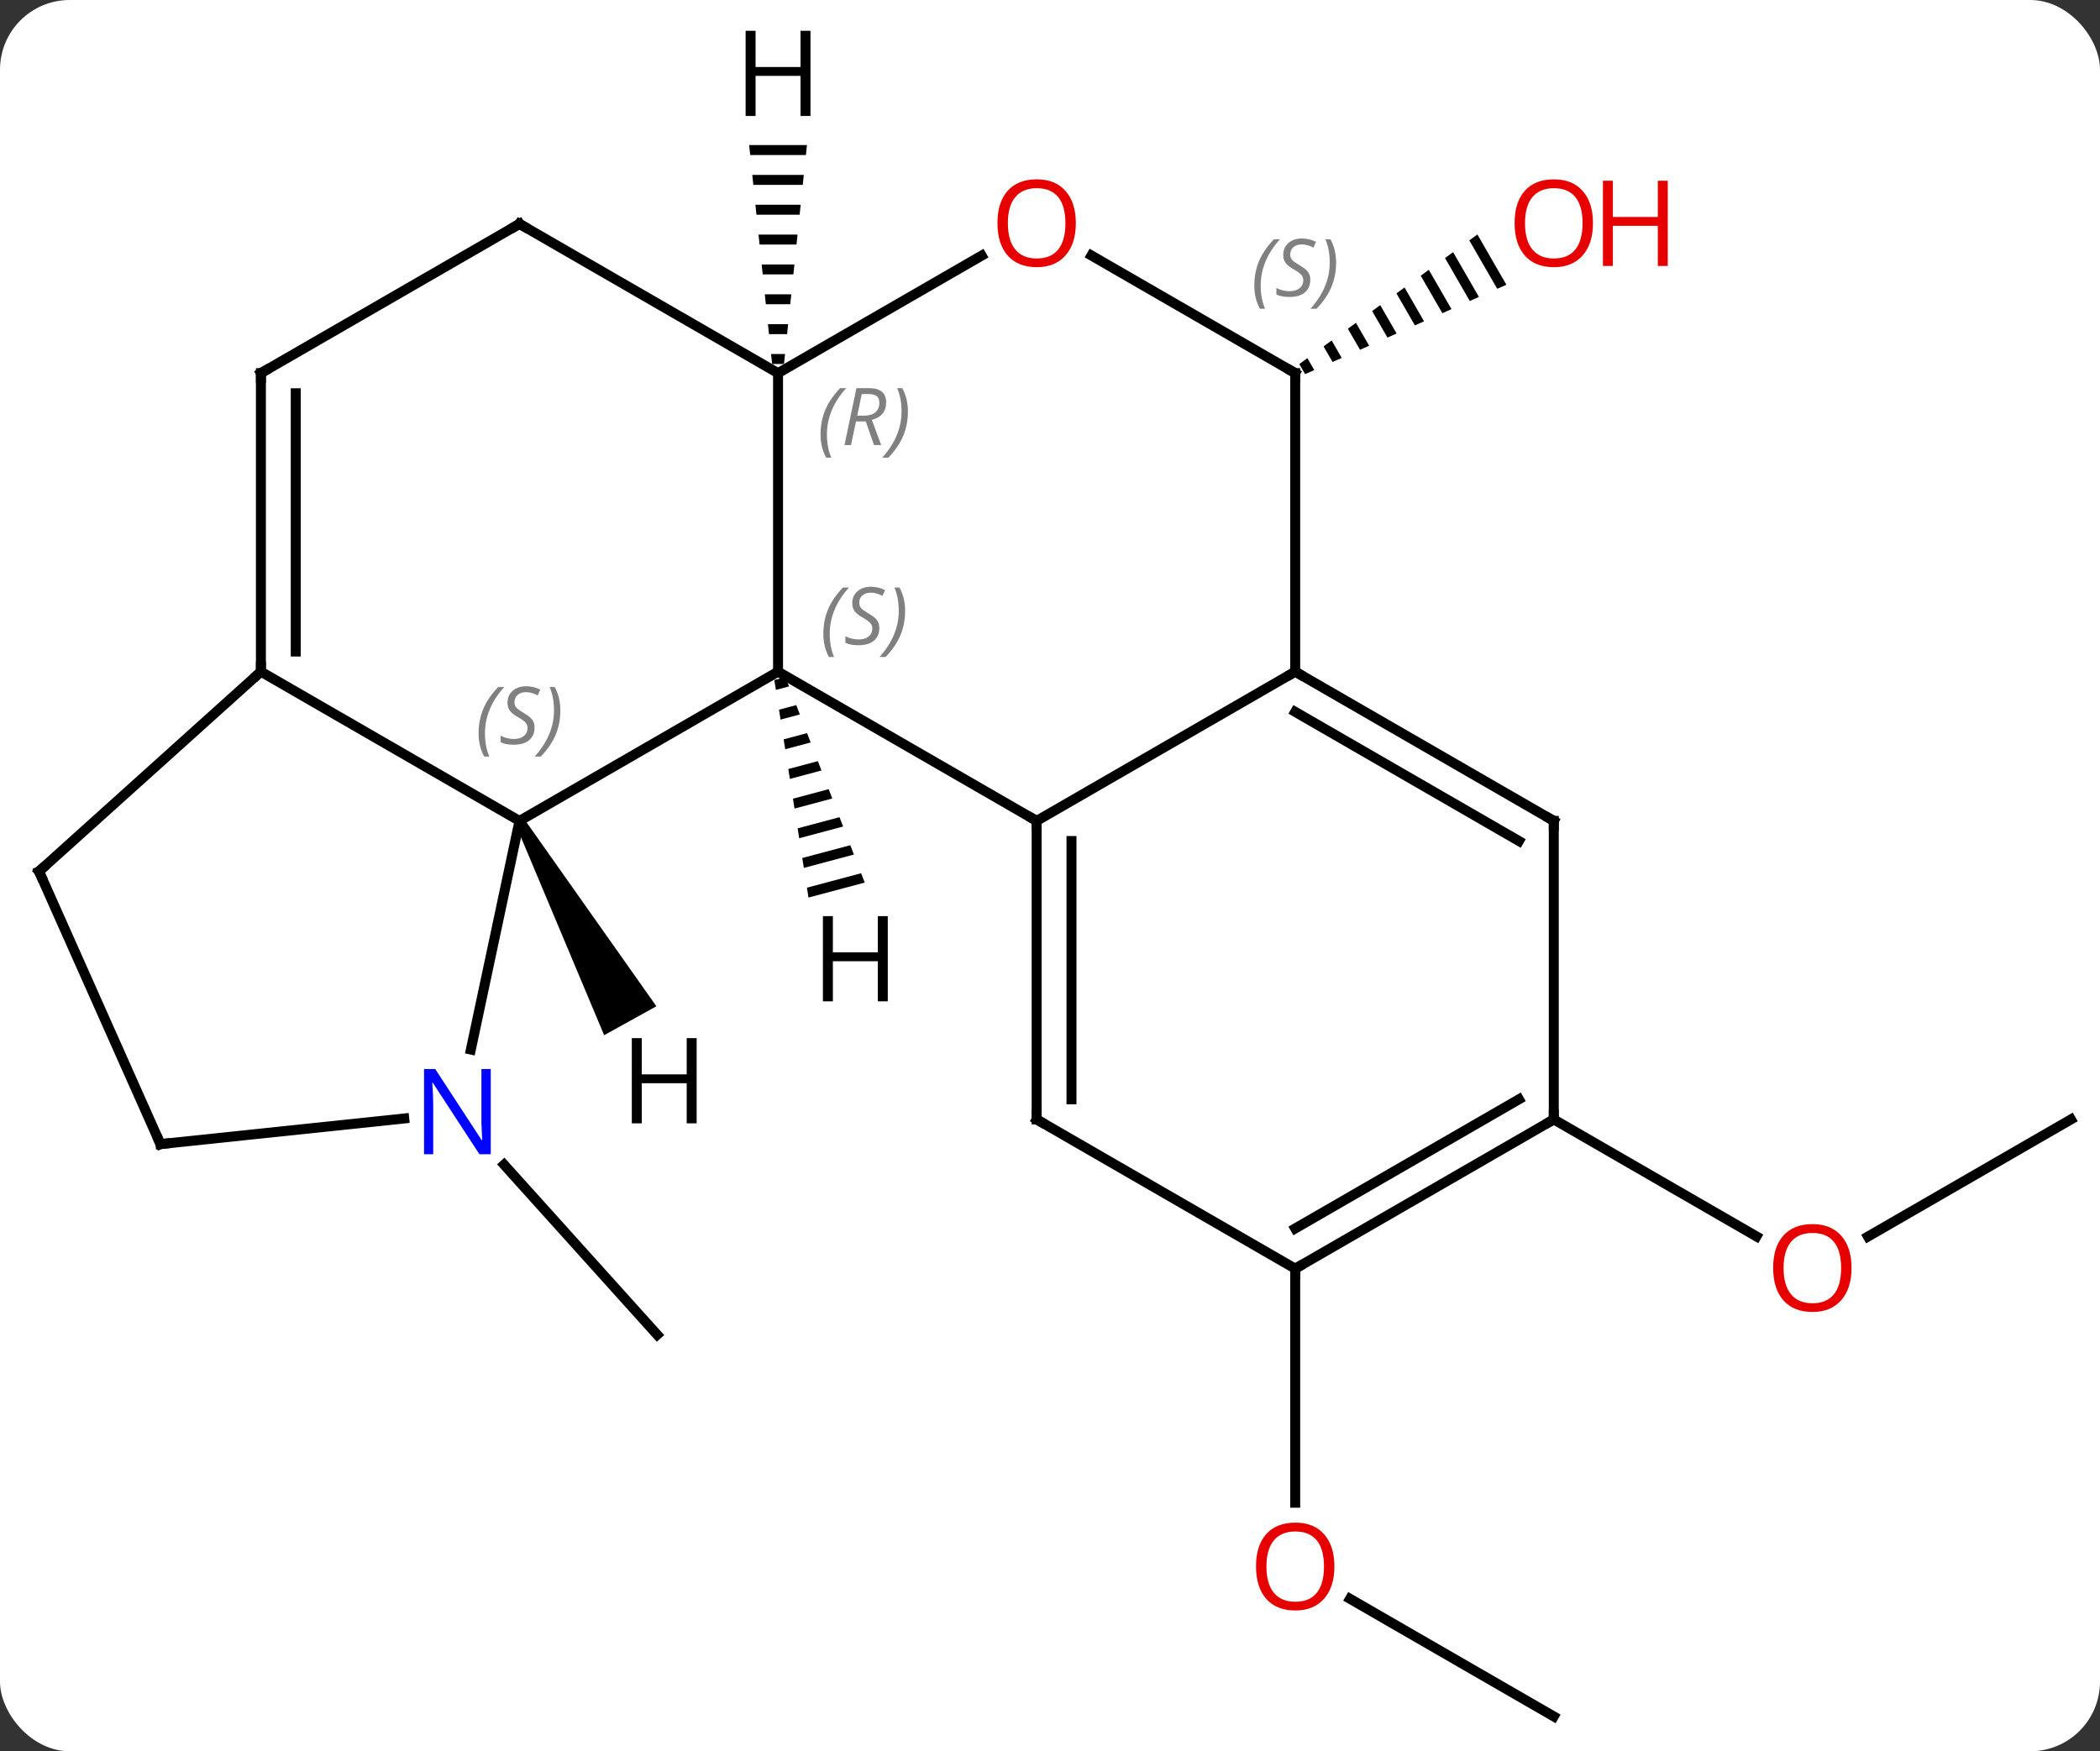 <svg width="211" viewBox="0 0 211 176" style="fill-opacity:1; color-rendering:auto; color-interpolation:auto; text-rendering:auto; stroke:black; stroke-linecap:square; stroke-miterlimit:10; shape-rendering:auto; stroke-opacity:1; fill:black; stroke-dasharray:none; font-weight:normal; stroke-width:1; font-family:'Open Sans'; font-style:normal; stroke-linejoin:miter; font-size:12; stroke-dashoffset:0; image-rendering:auto;" height="176" class="cas-substance-image" xmlns:xlink="http://www.w3.org/1999/xlink" xmlns="http://www.w3.org/2000/svg"><rect x="0" y="0" width="211" height="176" fill="#333333" stroke="none"/><svg class="cas-substance-single-component"><rect y="0" x="0" width="211" stroke="none" ry="7" rx="7" height="176" fill="white" class="cas-substance-group"/><svg y="0" x="0" width="211" viewBox="0 0 211 176" style="fill:black;" height="176" class="cas-substance-single-component-image"><svg><g><g transform="translate(106,90)" style="text-rendering:geometricPrecision; color-rendering:optimizeQuality; color-interpolation:linearRGB; stroke-linecap:butt; image-rendering:optimizeQuality;"><line y2="27.052" y1="44.139" x2="-55.352" x1="-39.969" style="fill:none;"/><path style="stroke:none;" d="M42.442 -66.434 L41.629 -65.843 L41.629 -65.843 L44.436 -60.976 L44.436 -60.976 L45.355 -61.384 L45.355 -61.384 L42.442 -66.434 ZM40.002 -64.659 L39.189 -64.067 L39.189 -64.067 L41.678 -59.75 L41.678 -59.75 L42.597 -60.159 L40.002 -64.659 ZM37.562 -62.883 L36.749 -62.291 L38.921 -58.525 L38.921 -58.525 L39.84 -58.933 L39.84 -58.933 L37.562 -62.883 ZM35.122 -61.108 L34.309 -60.516 L34.309 -60.516 L36.163 -57.3 L36.163 -57.3 L37.082 -57.708 L37.082 -57.708 L35.122 -61.108 ZM32.682 -59.332 L31.868 -58.74 L31.868 -58.74 L33.406 -56.074 L33.406 -56.074 L34.325 -56.483 L34.325 -56.483 L32.682 -59.332 ZM30.241 -57.556 L29.428 -56.964 L30.648 -54.849 L31.567 -55.257 L31.567 -55.257 L30.241 -57.556 ZM27.801 -55.781 L26.988 -55.189 L26.988 -55.189 L27.891 -53.623 L28.81 -54.032 L28.81 -54.032 L27.801 -55.781 ZM25.361 -54.005 L24.548 -53.413 L24.548 -53.413 L25.133 -52.398 L25.133 -52.398 L26.052 -52.807 L26.052 -52.807 L25.361 -54.005 Z"/><line y2="82.5" y1="70.679" x2="50.118" x1="29.643" style="fill:none;"/><line y2="37.5" y1="61.023" x2="24.138" x1="24.138" style="fill:none;"/><line y2="22.5" y1="34.274" x2="102.081" x1="81.686" style="fill:none;"/><line y2="22.5" y1="34.259" x2="50.118" x1="70.484" style="fill:none;"/><line y2="-7.5" y1="-22.5" x2="-1.842" x1="-27.825" style="fill:none;"/><line y2="-7.5" y1="-22.5" x2="-53.805" x1="-27.825" style="fill:none;"/><line y2="-52.5" y1="-22.5" x2="-27.825" x1="-27.825" style="fill:none;"/><line y2="-22.5" y1="-7.5" x2="24.138" x1="-1.842" style="fill:none;"/><line y2="22.5" y1="-7.5" x2="-1.842" x1="-1.842" style="fill:none;"/><line y2="20.479" y1="-5.479" x2="1.658" x1="1.658" style="fill:none;"/><line y2="-22.5" y1="-7.5" x2="-79.785" x1="-53.805" style="fill:none;"/><line y2="15.48" y1="-7.5" x2="-58.69" x1="-53.805" style="fill:none;"/><line y2="-64.311" y1="-52.5" x2="-7.365" x1="-27.825" style="fill:none;"/><line y2="-67.5" y1="-52.5" x2="-53.805" x1="-27.825" style="fill:none;"/><line y2="-7.5" y1="-22.5" x2="50.118" x1="24.138" style="fill:none;"/><line y2="-5.479" y1="-18.459" x2="46.618" x1="24.138" style="fill:none;"/><line y2="-52.5" y1="-22.5" x2="24.138" x1="24.138" style="fill:none;"/><line y2="37.5" y1="22.5" x2="24.138" x1="-1.842" style="fill:none;"/><line y2="-52.5" y1="-22.5" x2="-79.785" x1="-79.785" style="fill:none;"/><line y2="-50.479" y1="-24.521" x2="-76.285" x1="-76.285" style="fill:none;"/><line y2="-2.427" y1="-22.5" x2="-102.081" x1="-79.785" style="fill:none;"/><line y2="24.981" y1="22.405" x2="-89.877" x1="-65.383" style="fill:none;"/><line y2="-52.5" y1="-64.321" x2="24.138" x1="3.663" style="fill:none;"/><line y2="-52.5" y1="-67.5" x2="-79.785" x1="-53.805" style="fill:none;"/><line y2="22.5" y1="-7.5" x2="50.118" x1="50.118" style="fill:none;"/><line y2="22.5" y1="37.5" x2="50.118" x1="24.138" style="fill:none;"/><line y2="20.479" y1="33.459" x2="46.618" x1="24.138" style="fill:none;"/><line y2="24.981" y1="-2.427" x2="-89.877" x1="-102.081" style="fill:none;"/><path style="stroke:none;" d="M-27.081 -21.954 L-28.196 -21.657 L-28.196 -21.657 L-28.04 -20.663 L-28.04 -20.663 L-26.719 -21.015 L-26.719 -21.015 L-27.081 -21.954 ZM-25.995 -19.138 L-27.728 -18.675 L-27.572 -17.682 L-27.572 -17.682 L-25.633 -18.199 L-25.633 -18.199 L-25.995 -19.138 ZM-24.909 -16.322 L-27.261 -15.694 L-27.261 -15.694 L-27.105 -14.701 L-27.105 -14.701 L-24.547 -15.383 L-24.547 -15.383 L-24.909 -16.322 ZM-23.823 -13.506 L-26.793 -12.713 L-26.637 -11.72 L-26.637 -11.72 L-23.461 -12.567 L-23.823 -13.506 ZM-22.737 -10.69 L-26.325 -9.732 L-26.169 -8.739 L-26.169 -8.739 L-22.375 -9.751 L-22.737 -10.69 ZM-21.65 -7.874 L-25.857 -6.751 L-25.857 -6.751 L-25.701 -5.757 L-25.701 -5.757 L-21.288 -6.935 L-21.288 -6.935 L-21.65 -7.874 ZM-20.564 -5.058 L-25.39 -3.77 L-25.234 -2.776 L-20.202 -4.119 L-20.202 -4.119 L-20.564 -5.058 ZM-19.478 -2.242 L-24.922 -0.789 L-24.766 0.205 L-19.116 -1.303 L-19.478 -2.242 Z"/><path style="stroke:none;" d="M-54.242 -7.258 L-53.368 -7.742 L-40.049 11.128 L-45.297 14.037 Z"/><path style="stroke:none;" d="M-30.728 -75.422 L-30.623 -74.422 L-25.026 -74.422 L-24.922 -75.422 ZM-30.414 -72.422 L-30.309 -71.422 L-25.341 -71.422 L-25.236 -72.422 ZM-30.099 -69.422 L-29.994 -68.422 L-25.656 -68.422 L-25.551 -69.422 ZM-29.785 -66.422 L-29.68 -65.422 L-25.97 -65.422 L-25.865 -66.422 ZM-29.47 -63.422 L-29.365 -62.422 L-26.285 -62.422 L-26.18 -63.422 ZM-29.156 -60.422 L-29.051 -59.422 L-26.599 -59.422 L-26.494 -60.422 ZM-28.841 -57.422 L-28.736 -56.422 L-26.914 -56.422 L-26.809 -57.422 ZM-28.526 -54.422 L-28.422 -53.422 L-27.228 -53.422 L-27.123 -54.422 Z"/></g><g transform="translate(106,90)" style="fill:rgb(230,0,0); text-rendering:geometricPrecision; color-rendering:optimizeQuality; image-rendering:optimizeQuality; font-family:'Open Sans'; stroke:rgb(230,0,0); color-interpolation:linearRGB;"><path style="stroke:none;" d="M54.056 -67.57 Q54.056 -65.508 53.016 -64.328 Q51.977 -63.148 50.134 -63.148 Q48.243 -63.148 47.212 -64.312 Q46.181 -65.477 46.181 -67.586 Q46.181 -69.68 47.212 -70.828 Q48.243 -71.977 50.134 -71.977 Q51.993 -71.977 53.024 -70.805 Q54.056 -69.633 54.056 -67.57 ZM47.227 -67.57 Q47.227 -65.836 47.97 -64.93 Q48.712 -64.023 50.134 -64.023 Q51.556 -64.023 52.282 -64.922 Q53.009 -65.82 53.009 -67.57 Q53.009 -69.305 52.282 -70.195 Q51.556 -71.086 50.134 -71.086 Q48.712 -71.086 47.97 -70.188 Q47.227 -69.289 47.227 -67.57 Z"/><path style="stroke:none;" d="M61.571 -63.273 L60.571 -63.273 L60.571 -67.305 L56.056 -67.305 L56.056 -63.273 L55.056 -63.273 L55.056 -71.836 L56.056 -71.836 L56.056 -68.195 L60.571 -68.195 L60.571 -71.836 L61.571 -71.836 L61.571 -63.273 Z"/><path style="stroke:none;" d="M28.076 67.43 Q28.076 69.492 27.036 70.672 Q25.997 71.852 24.154 71.852 Q22.263 71.852 21.232 70.688 Q20.201 69.523 20.201 67.414 Q20.201 65.32 21.232 64.172 Q22.263 63.023 24.154 63.023 Q26.013 63.023 27.044 64.195 Q28.076 65.367 28.076 67.43 ZM21.247 67.43 Q21.247 69.164 21.99 70.07 Q22.732 70.977 24.154 70.977 Q25.576 70.977 26.302 70.078 Q27.029 69.18 27.029 67.43 Q27.029 65.695 26.302 64.805 Q25.576 63.914 24.154 63.914 Q22.732 63.914 21.99 64.812 Q21.247 65.711 21.247 67.43 Z"/><path style="stroke:none;" d="M80.035 37.43 Q80.035 39.492 78.996 40.672 Q77.957 41.852 76.114 41.852 Q74.223 41.852 73.192 40.688 Q72.16 39.523 72.16 37.414 Q72.16 35.32 73.192 34.172 Q74.223 33.023 76.114 33.023 Q77.973 33.023 79.004 34.195 Q80.035 35.367 80.035 37.43 ZM73.207 37.43 Q73.207 39.164 73.95 40.07 Q74.692 40.977 76.114 40.977 Q77.535 40.977 78.262 40.078 Q78.989 39.18 78.989 37.43 Q78.989 35.695 78.262 34.805 Q77.535 33.914 76.114 33.914 Q74.692 33.914 73.95 34.812 Q73.207 35.711 73.207 37.43 Z"/></g><g transform="translate(106,90)" style="font-size:8.4px; fill:gray; text-rendering:geometricPrecision; image-rendering:optimizeQuality; color-rendering:optimizeQuality; font-family:'Open Sans'; font-style:italic; stroke:gray; color-interpolation:linearRGB;"><path style="stroke:none;" d="M-23.273 -26.297 Q-23.273 -27.625 -22.805 -28.75 Q-22.336 -29.875 -21.305 -30.953 L-20.695 -30.953 Q-21.664 -29.891 -22.148 -28.719 Q-22.633 -27.547 -22.633 -26.313 Q-22.633 -24.985 -22.195 -23.969 L-22.711 -23.969 Q-23.273 -25 -23.273 -26.297 ZM-17.651 -26.891 Q-17.651 -26.063 -18.198 -25.61 Q-18.745 -25.156 -19.745 -25.156 Q-20.151 -25.156 -20.463 -25.211 Q-20.776 -25.266 -21.057 -25.406 L-21.057 -26.063 Q-20.432 -25.735 -19.729 -25.735 Q-19.104 -25.735 -18.729 -26.031 Q-18.354 -26.328 -18.354 -26.844 Q-18.354 -27.156 -18.557 -27.383 Q-18.76 -27.61 -19.323 -27.938 Q-19.916 -28.266 -20.143 -28.594 Q-20.37 -28.922 -20.37 -29.375 Q-20.37 -30.11 -19.854 -30.57 Q-19.338 -31.031 -18.495 -31.031 Q-18.12 -31.031 -17.784 -30.953 Q-17.448 -30.875 -17.073 -30.703 L-17.338 -30.11 Q-17.588 -30.266 -17.909 -30.352 Q-18.229 -30.438 -18.495 -30.438 Q-19.026 -30.438 -19.346 -30.164 Q-19.666 -29.891 -19.666 -29.422 Q-19.666 -29.219 -19.596 -29.07 Q-19.526 -28.922 -19.385 -28.789 Q-19.245 -28.656 -18.823 -28.406 Q-18.26 -28.063 -18.057 -27.867 Q-17.854 -27.672 -17.752 -27.438 Q-17.651 -27.203 -17.651 -26.891 ZM-15.056 -28.61 Q-15.056 -27.281 -15.533 -26.149 Q-16.009 -25.016 -17.025 -23.969 L-17.634 -23.969 Q-15.697 -26.125 -15.697 -28.61 Q-15.697 -29.938 -16.134 -30.953 L-15.619 -30.953 Q-15.056 -29.891 -15.056 -28.61 Z"/></g><g transform="translate(106,90)" style="stroke-linecap:butt; font-size:8.4px; text-rendering:geometricPrecision; image-rendering:optimizeQuality; color-rendering:optimizeQuality; font-family:'Open Sans'; font-style:italic; color-interpolation:linearRGB; stroke-miterlimit:5;"><path style="fill:none;" d="M-1.842 -7 L-1.842 -7.5 L-2.275 -7.75"/><path style="fill:gray; stroke:none;" d="M-57.913 -16.297 Q-57.913 -17.625 -57.445 -18.75 Q-56.976 -19.875 -55.945 -20.953 L-55.335 -20.953 Q-56.304 -19.891 -56.788 -18.719 Q-57.273 -17.547 -57.273 -16.312 Q-57.273 -14.984 -56.835 -13.969 L-57.351 -13.969 Q-57.913 -15 -57.913 -16.297 ZM-52.291 -16.891 Q-52.291 -16.062 -52.838 -15.609 Q-53.385 -15.156 -54.385 -15.156 Q-54.791 -15.156 -55.103 -15.211 Q-55.416 -15.266 -55.697 -15.406 L-55.697 -16.062 Q-55.072 -15.734 -54.369 -15.734 Q-53.744 -15.734 -53.369 -16.031 Q-52.994 -16.328 -52.994 -16.844 Q-52.994 -17.156 -53.197 -17.383 Q-53.4 -17.609 -53.963 -17.938 Q-54.557 -18.266 -54.783 -18.594 Q-55.01 -18.922 -55.01 -19.375 Q-55.01 -20.109 -54.494 -20.57 Q-53.978 -21.031 -53.135 -21.031 Q-52.76 -21.031 -52.424 -20.953 Q-52.088 -20.875 -51.713 -20.703 L-51.978 -20.109 Q-52.228 -20.266 -52.549 -20.352 Q-52.869 -20.438 -53.135 -20.438 Q-53.666 -20.438 -53.986 -20.164 Q-54.307 -19.891 -54.307 -19.422 Q-54.307 -19.219 -54.236 -19.07 Q-54.166 -18.922 -54.025 -18.789 Q-53.885 -18.656 -53.463 -18.406 Q-52.9 -18.062 -52.697 -17.867 Q-52.494 -17.672 -52.392 -17.438 Q-52.291 -17.203 -52.291 -16.891 ZM-49.697 -18.609 Q-49.697 -17.281 -50.173 -16.148 Q-50.65 -15.016 -51.665 -13.969 L-52.275 -13.969 Q-50.337 -16.125 -50.337 -18.609 Q-50.337 -19.938 -50.775 -20.953 L-50.259 -20.953 Q-49.697 -19.891 -49.697 -18.609 Z"/><path style="fill:gray; stroke:none;" d="M-23.553 -46.336 Q-23.553 -47.664 -23.085 -48.789 Q-22.616 -49.914 -21.585 -50.992 L-20.975 -50.992 Q-21.944 -49.929 -22.428 -48.758 Q-22.913 -47.586 -22.913 -46.351 Q-22.913 -45.023 -22.475 -44.008 L-22.991 -44.008 Q-23.553 -45.039 -23.553 -46.336 ZM-19.993 -47.648 L-20.493 -45.273 L-21.15 -45.273 L-19.947 -50.992 L-18.697 -50.992 Q-16.962 -50.992 -16.962 -49.554 Q-16.962 -48.195 -18.4 -47.804 L-17.462 -45.273 L-18.181 -45.273 L-19.009 -47.648 L-19.993 -47.648 ZM-19.415 -50.398 Q-19.806 -48.476 -19.868 -48.226 L-19.212 -48.226 Q-18.462 -48.226 -18.056 -48.554 Q-17.65 -48.883 -17.65 -49.508 Q-17.65 -49.976 -17.907 -50.187 Q-18.165 -50.398 -18.759 -50.398 L-19.415 -50.398 ZM-14.776 -48.648 Q-14.776 -47.32 -15.253 -46.187 Q-15.729 -45.054 -16.745 -44.008 L-17.354 -44.008 Q-15.417 -46.164 -15.417 -48.648 Q-15.417 -49.976 -15.854 -50.992 L-15.339 -50.992 Q-14.776 -49.929 -14.776 -48.648 Z"/><path style="fill:none;" d="M24.571 -22.25 L24.138 -22.5 L23.705 -22.25"/><path style="fill:none;" d="M-1.842 22 L-1.842 22.5 L-1.409 22.75"/><path style="fill:none;" d="M-79.785 -23 L-79.785 -22.5 L-80.157 -22.166"/></g><g transform="translate(106,90)" style="stroke-linecap:butt; fill:rgb(0,5,255); text-rendering:geometricPrecision; color-rendering:optimizeQuality; image-rendering:optimizeQuality; font-family:'Open Sans'; stroke:rgb(0,5,255); color-interpolation:linearRGB; stroke-miterlimit:5;"><path style="stroke:none;" d="M-56.69 25.999 L-57.831 25.999 L-62.519 18.812 L-62.565 18.812 Q-62.472 20.077 -62.472 21.124 L-62.472 25.999 L-63.394 25.999 L-63.394 17.437 L-62.269 17.437 L-57.597 24.593 L-57.55 24.593 Q-57.55 24.437 -57.597 23.577 Q-57.644 22.718 -57.628 22.343 L-57.628 17.437 L-56.69 17.437 L-56.69 25.999 Z"/><path style="fill:rgb(230,0,0); stroke:none;" d="M2.095 -67.57 Q2.095 -65.508 1.056 -64.328 Q0.017 -63.148 -1.826 -63.148 Q-3.717 -63.148 -4.748 -64.312 Q-5.779 -65.477 -5.779 -67.586 Q-5.779 -69.68 -4.748 -70.828 Q-3.717 -71.977 -1.826 -71.977 Q0.033 -71.977 1.064 -70.805 Q2.095 -69.633 2.095 -67.57 ZM-4.733 -67.57 Q-4.733 -65.836 -3.99 -64.93 Q-3.248 -64.023 -1.826 -64.023 Q-0.405 -64.023 0.322 -64.922 Q1.049 -65.82 1.049 -67.57 Q1.049 -69.305 0.322 -70.195 Q-0.405 -71.086 -1.826 -71.086 Q-3.248 -71.086 -3.99 -70.188 Q-4.733 -69.289 -4.733 -67.57 Z"/><path style="fill:none; stroke:black;" d="M-53.372 -67.25 L-53.805 -67.5 L-54.238 -67.25"/><path style="fill:none; stroke:black;" d="M49.685 -7.75 L50.118 -7.5 L50.118 -7"/><path style="fill:none; stroke:black;" d="M24.138 -52 L24.138 -52.5 L23.705 -52.75"/></g><g transform="translate(106,90)" style="stroke-linecap:butt; font-size:8.4px; fill:gray; text-rendering:geometricPrecision; image-rendering:optimizeQuality; color-rendering:optimizeQuality; font-family:'Open Sans'; font-style:italic; stroke:gray; color-interpolation:linearRGB; stroke-miterlimit:5;"><path style="stroke:none;" d="M20.029 -61.297 Q20.029 -62.625 20.498 -63.75 Q20.967 -64.875 21.998 -65.953 L22.608 -65.953 Q21.639 -64.891 21.154 -63.719 Q20.67 -62.547 20.67 -61.312 Q20.67 -59.984 21.108 -58.969 L20.592 -58.969 Q20.029 -60 20.029 -61.297 ZM25.652 -61.891 Q25.652 -61.062 25.105 -60.609 Q24.558 -60.156 23.558 -60.156 Q23.152 -60.156 22.84 -60.211 Q22.527 -60.266 22.246 -60.406 L22.246 -61.062 Q22.871 -60.734 23.574 -60.734 Q24.199 -60.734 24.574 -61.031 Q24.949 -61.328 24.949 -61.844 Q24.949 -62.156 24.746 -62.383 Q24.543 -62.609 23.98 -62.938 Q23.386 -63.266 23.16 -63.594 Q22.933 -63.922 22.933 -64.375 Q22.933 -65.109 23.449 -65.57 Q23.965 -66.031 24.808 -66.031 Q25.183 -66.031 25.519 -65.953 Q25.855 -65.875 26.23 -65.703 L25.965 -65.109 Q25.715 -65.266 25.394 -65.352 Q25.074 -65.438 24.808 -65.438 Q24.277 -65.438 23.957 -65.164 Q23.636 -64.891 23.636 -64.422 Q23.636 -64.219 23.707 -64.07 Q23.777 -63.922 23.918 -63.789 Q24.058 -63.656 24.48 -63.406 Q25.043 -63.062 25.246 -62.867 Q25.449 -62.672 25.55 -62.438 Q25.652 -62.203 25.652 -61.891 ZM28.247 -63.609 Q28.247 -62.281 27.77 -61.148 Q27.293 -60.016 26.278 -58.969 L25.668 -58.969 Q27.606 -61.125 27.606 -63.609 Q27.606 -64.938 27.168 -65.953 L27.684 -65.953 Q28.247 -64.891 28.247 -63.609 Z"/><path style="fill:none; stroke:black;" d="M24.571 37.25 L24.138 37.5 L24.138 38"/><path style="fill:none; stroke:black;" d="M-79.785 -52 L-79.785 -52.5 L-79.352 -52.75"/><path style="fill:none; stroke:black;" d="M-101.709 -2.761 L-102.081 -2.427 L-101.878 -1.97"/><path style="fill:none; stroke:black;" d="M-89.38 24.929 L-89.877 24.981 L-90.08 24.524"/><path style="fill:none; stroke:black;" d="M49.685 22.75 L50.118 22.5 L50.118 22"/></g><g transform="translate(106,90)" style="stroke-linecap:butt; text-rendering:geometricPrecision; color-rendering:optimizeQuality; image-rendering:optimizeQuality; font-family:'Open Sans'; color-interpolation:linearRGB; stroke-miterlimit:5;"><path style="stroke:none;" d="M-16.8 10.633 L-17.8 10.633 L-17.8 6.602 L-22.316 6.602 L-22.316 10.633 L-23.316 10.633 L-23.316 2.071 L-22.316 2.071 L-22.316 5.711 L-17.8 5.711 L-17.8 2.071 L-16.8 2.071 L-16.8 10.633 Z"/><path style="stroke:none;" d="M-36.003 22.894 L-37.003 22.894 L-37.003 18.863 L-41.519 18.863 L-41.519 22.894 L-42.519 22.894 L-42.519 14.332 L-41.519 14.332 L-41.519 17.972 L-37.003 17.972 L-37.003 14.332 L-36.003 14.332 L-36.003 22.894 Z"/><path style="stroke:none;" d="M-24.567 -78.344 L-25.567 -78.344 L-25.567 -82.375 L-30.083 -82.375 L-30.083 -78.344 L-31.083 -78.344 L-31.083 -86.906 L-30.083 -86.906 L-30.083 -83.266 L-25.567 -83.266 L-25.567 -86.906 L-24.567 -86.906 L-24.567 -78.344 Z"/></g></g></svg></svg></svg></svg>